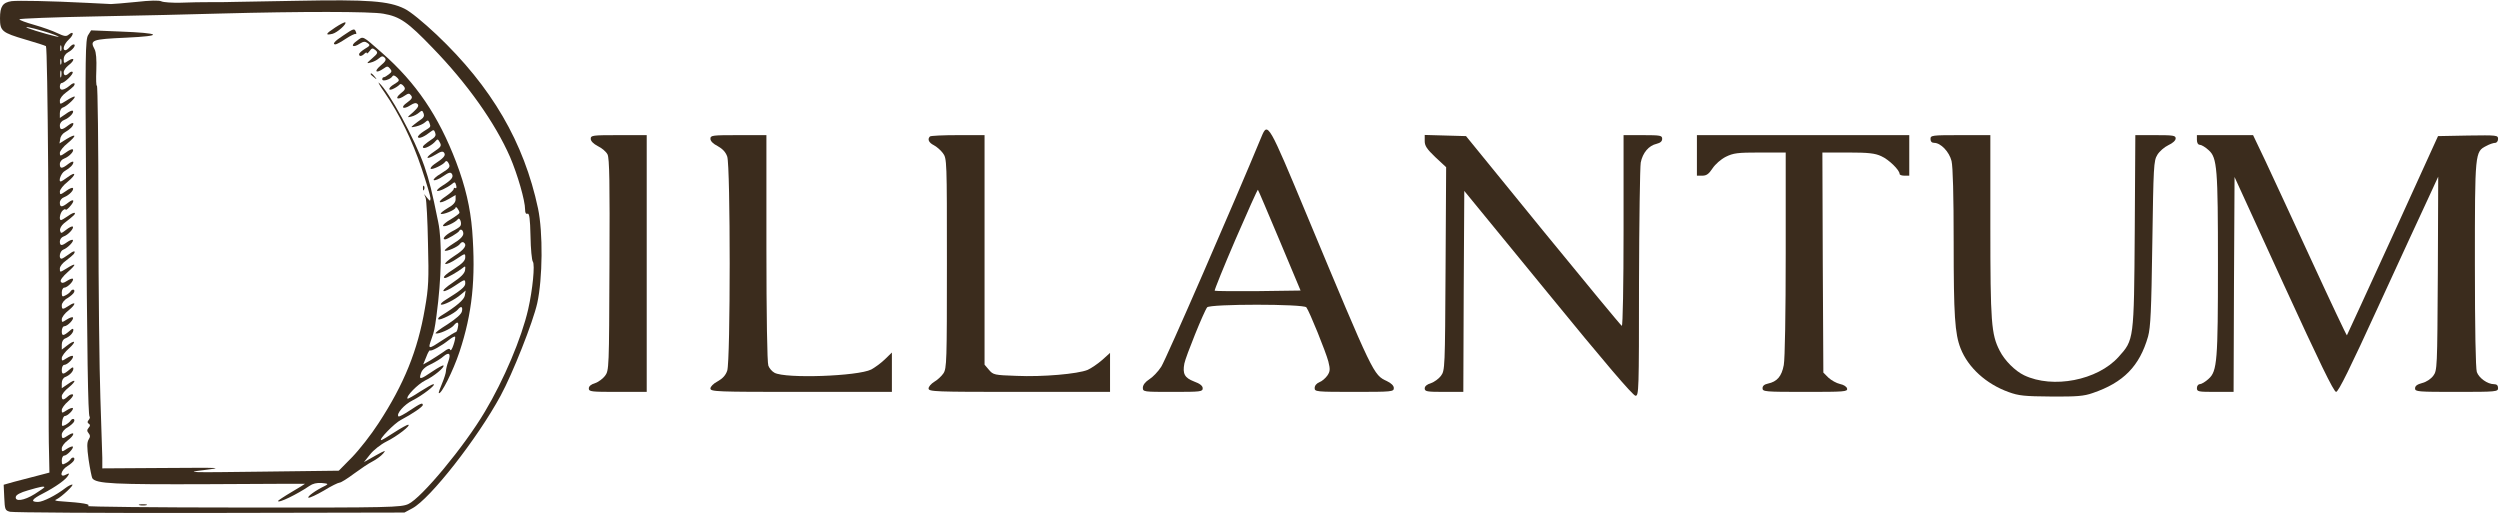 <?xml version="1.0" standalone="no"?>
<!DOCTYPE svg PUBLIC "-//W3C//DTD SVG 20010904//EN"
 "http://www.w3.org/TR/2001/REC-SVG-20010904/DTD/svg10.dtd">
<svg version="1.0" xmlns="http://www.w3.org/2000/svg"
 width="1295pt" height="267pt" viewBox="0 0 1295 267"
 preserveAspectRatio="xMidYMid meet">

<g transform="translate(0,267) scale(0.1,-0.1)"
fill="rgb(59, 44, 29)" stroke="none">
<path d="M60 2664 c-46 -7 -60 -27 -60 -89 0 -66 10 -74 132 -110 53 -15 101
-31 106 -34 9 -5 17 -1097 14 -1816 0 -104 0 -236 2 -292 l2 -101 -65 -17
c-36 -9 -90 -23 -119 -31 l-53 -15 3 -66 c3 -63 4 -67 30 -74 16 -4 481 -7
1035 -6 l1008 2 41 22 c92 49 336 360 457 583 62 114 168 381 190 480 28 128
30 366 4 490 -73 343 -240 630 -525 900 -69 65 -137 121 -167 135 -81 40 -189
48 -550 41 -176 -3 -329 -6 -340 -6 -11 -1 -58 -1 -105 -1 -47 0 -121 -1 -165
-3 -44 -1 -88 2 -99 7 -12 6 -59 5 -130 -3 -61 -6 -120 -11 -131 -11 -11 1
-65 3 -120 6 -196 10 -361 13 -395 9z m1926 -65 c86 -15 126 -43 254 -176 180
-185 325 -390 402 -566 39 -91 78 -226 78 -272 0 -18 4 -25 13 -22 9 3 13 -25
15 -116 1 -66 7 -126 12 -132 12 -15 -1 -146 -24 -247 -34 -149 -126 -366
-224 -530 -107 -181 -329 -448 -397 -479 -38 -17 -88 -19 -860 -18 -451 0
-811 4 -800 8 20 9 -30 17 -135 24 -34 2 -41 5 -26 11 26 13 93 76 80 76 -6 0
-22 -8 -35 -18 -49 -38 -117 -72 -142 -72 -41 0 -33 14 26 44 64 33 119 72
130 93 8 12 6 13 -12 4 -35 -19 -27 24 9 45 16 10 32 24 34 31 6 15 -10 18
-19 3 -3 -5 -15 -15 -26 -20 -16 -9 -19 -7 -19 15 0 14 6 25 13 25 14 0 51 39
44 47 -3 2 -17 -3 -31 -12 -25 -17 -26 -16 -26 2 0 11 14 29 30 41 36 27 41
51 5 28 -31 -21 -35 -20 -35 3 0 11 13 28 30 37 16 10 32 24 34 31 6 15 -10
18 -19 3 -3 -5 -15 -15 -26 -21 -19 -9 -20 -8 -17 18 2 15 8 28 14 28 14 0 48
34 41 41 -3 3 -17 -2 -31 -11 -25 -16 -26 -16 -26 1 0 9 15 30 33 45 17 15 29
30 25 35 -5 4 -16 0 -26 -9 -24 -22 -32 -21 -32 1 0 9 16 30 36 45 42 35 38
48 -5 17 l-31 -21 0 26 c0 15 7 28 18 32 23 9 42 29 42 44 0 8 -5 8 -17 -3
-35 -30 -43 -30 -43 -4 0 15 6 26 13 26 17 0 53 38 44 46 -3 3 -17 -2 -31 -11
-25 -16 -26 -16 -26 0 0 10 17 33 38 51 40 36 31 47 -12 13 l-26 -20 0 26 c0
15 7 28 18 32 23 9 42 29 42 44 0 8 -5 8 -17 -3 -35 -30 -43 -30 -43 -4 0 15
6 26 13 26 17 0 53 38 44 46 -3 3 -17 -2 -31 -11 -25 -16 -26 -16 -26 1 0 11
16 32 36 47 39 32 39 49 0 23 -32 -21 -36 -20 -36 3 0 11 13 28 30 37 16 10
32 24 34 31 6 15 -10 18 -19 3 -3 -5 -15 -15 -26 -20 -16 -9 -19 -7 -19 15 0
14 6 25 13 25 17 0 53 38 44 46 -3 3 -16 -2 -30 -11 -18 -12 -27 -13 -32 -4
-5 7 10 27 36 50 48 42 45 51 -7 18 -34 -21 -34 -21 -34 0 0 11 14 29 33 42
17 13 35 28 39 33 13 20 -1 18 -28 -3 -15 -11 -31 -21 -35 -21 -17 0 -9 41 9
47 22 8 56 43 49 50 -3 3 -16 -2 -29 -11 -29 -21 -38 -20 -38 3 0 11 8 22 19
26 23 7 56 43 48 51 -3 4 -19 -4 -34 -16 -26 -20 -28 -21 -32 -4 -2 10 7 26
20 37 52 40 61 49 56 54 -3 3 -19 -4 -35 -16 -17 -12 -33 -21 -36 -21 -12 0
-5 38 9 50 8 7 15 9 15 4 0 -4 9 2 20 14 29 31 25 47 -6 23 -33 -26 -44 -26
-44 -1 0 12 9 24 23 29 26 10 53 39 44 47 -3 4 -20 -4 -36 -16 -29 -20 -31
-20 -31 -2 0 10 18 33 41 51 45 37 45 57 -1 23 -16 -12 -32 -22 -35 -22 -15 0
2 44 20 54 28 16 45 33 45 46 0 6 -12 2 -26 -9 -33 -26 -44 -26 -44 -1 0 12 9
24 23 29 26 10 53 39 44 47 -3 4 -20 -4 -36 -16 -29 -20 -31 -20 -31 -2 0 10
18 33 41 51 48 40 45 52 -6 21 l-37 -23 4 23 c1 13 12 28 23 34 28 16 45 33
45 46 0 6 -12 2 -26 -9 -33 -26 -44 -26 -44 -1 0 12 9 24 23 29 26 10 53 39
44 47 -3 4 -20 -4 -36 -16 l-31 -21 0 25 c0 15 7 27 18 30 20 7 71 56 57 56
-4 0 -23 -9 -41 -21 -34 -21 -34 -21 -34 0 0 11 14 29 32 42 18 13 36 28 40
33 12 18 -1 20 -19 4 -31 -26 -53 -30 -53 -8 0 11 4 20 9 20 15 0 65 49 57 57
-3 4 -12 1 -18 -5 -17 -17 -28 -15 -28 4 0 9 11 25 25 36 33 25 33 45 0 24
-24 -16 -25 -16 -25 7 0 15 9 29 24 37 25 13 43 40 27 40 -5 0 -14 -7 -21 -15
-7 -8 -16 -15 -21 -15 -18 0 -8 32 18 56 27 25 26 47 -2 24 -12 -10 -23 -8
-57 8 -24 12 -78 31 -120 43 -43 12 -78 25 -78 29 0 4 179 11 397 15 219 4
511 11 648 15 410 11 776 11 841 -1z m-1762 -90 c39 -11 75 -25 80 -29 7 -7
-124 30 -159 44 -28 12 16 4 79 -15z m93 -101 c-3 -7 -5 -2 -5 12 0 14 2 19 5
13 2 -7 2 -19 0 -25z m0 -70 c-3 -7 -5 -2 -5 12 0 14 2 19 5 13 2 -7 2 -19 0
-25z m0 -65 c-3 -10 -5 -4 -5 12 0 17 2 24 5 18 2 -7 2 -21 0 -30z m-87 -2127
c0 -2 -23 -18 -50 -35 -56 -35 -104 -41 -98 -14 2 10 24 22 63 33 64 19 85 23
85 16z"/>
<path d="M1737 2528 c-51 -33 -55 -43 -14 -33 25 7 74 51 66 59 -3 3 -26 -9
-52 -26z"/>
<path d="M1778 2486 c-45 -29 -59 -46 -40 -46 5 0 29 13 53 29 24 16 47 27 51
25 4 -3 5 2 2 10 -8 20 -10 20 -66 -18z"/>
<path d="M457 2489 c-15 -22 -16 -105 -11 -804 5 -856 10 -1164 18 -1173 3 -3
1 -11 -5 -18 -7 -8 -7 -14 1 -19 8 -5 8 -11 -1 -21 -9 -11 -9 -17 0 -28 9 -11
9 -19 0 -33 -9 -15 -9 -39 0 -104 7 -47 16 -90 19 -96 19 -29 113 -33 605 -31
273 2 497 2 497 2 0 -1 -31 -20 -70 -43 -39 -23 -70 -44 -70 -46 0 -14 100 35
163 78 17 12 38 17 64 15 33 -3 35 -5 18 -14 -49 -23 -97 -58 -87 -62 6 -2 42
15 80 37 37 23 74 41 81 41 7 0 41 21 74 46 34 25 77 54 97 64 19 10 44 28 55
41 17 19 10 17 -40 -11 l-60 -34 32 40 c17 22 55 52 85 67 55 27 131 86 112
87 -5 0 -38 -18 -72 -40 -33 -22 -64 -40 -67 -40 -17 0 68 88 102 105 59 31
113 68 113 77 0 14 -11 9 -67 -28 -30 -20 -56 -34 -59 -31 -13 13 30 62 73 83
50 25 126 83 108 84 -6 0 -37 -18 -70 -39 -33 -22 -62 -38 -64 -36 -10 11 53
75 91 94 45 21 103 69 95 78 -3 2 -29 -12 -57 -31 -63 -43 -72 -45 -59 -8 6
18 24 34 52 46 23 11 52 29 64 40 30 25 40 14 25 -27 -7 -19 -12 -41 -12 -49
0 -9 -9 -38 -20 -64 -11 -26 -19 -48 -17 -50 11 -11 74 114 107 213 66 199 85
378 66 628 -10 121 -35 228 -83 355 -92 241 -208 411 -384 566 -106 93 -96 88
-131 62 -36 -25 -20 -38 16 -14 19 12 27 12 40 3 15 -11 13 -14 -14 -30 -16
-10 -30 -22 -30 -28 0 -13 14 -11 28 3 7 7 12 8 12 3 0 -5 6 0 14 10 12 17 16
17 30 6 15 -13 14 -17 -16 -43 -31 -27 -31 -28 -8 -22 14 3 33 13 43 22 14 12
20 13 30 3 9 -10 5 -19 -23 -42 -35 -30 -22 -41 17 -14 18 13 22 13 33 0 11
-13 10 -18 -6 -30 -10 -8 -22 -15 -26 -15 -5 0 -8 -5 -8 -11 0 -13 42 -1 52
15 5 8 12 6 24 -5 15 -15 14 -18 -14 -35 -35 -20 -33 -40 1 -21 12 6 25 16 28
20 3 4 12 1 19 -8 12 -14 10 -20 -16 -40 -32 -27 -13 -35 23 -10 18 12 23 13
32 1 9 -11 5 -19 -20 -37 -38 -26 -21 -39 17 -14 19 12 29 14 37 6 8 -8 2 -19
-23 -42 -32 -27 -33 -29 -10 -23 14 3 32 13 41 21 14 12 17 12 23 -4 5 -12 1
-22 -11 -30 -10 -7 -27 -19 -38 -28 -19 -16 -19 -16 10 -10 17 4 37 13 46 21
15 13 17 13 23 -1 8 -23 10 -21 -29 -45 -19 -12 -33 -26 -30 -31 6 -9 35 4 66
29 14 11 18 10 23 -5 5 -12 1 -22 -11 -30 -44 -30 -58 -42 -51 -48 7 -8 48 14
64 34 10 12 13 11 22 -6 10 -18 7 -24 -29 -48 -50 -33 -44 -46 7 -16 29 18 39
19 45 9 9 -13 -3 -27 -52 -59 -13 -9 -21 -20 -18 -23 7 -7 66 21 75 36 4 6 10
5 15 -3 14 -23 11 -28 -37 -58 -26 -15 -42 -31 -37 -34 5 -3 27 5 48 20 29 20
39 23 46 12 10 -16 -3 -32 -48 -60 -19 -12 -32 -24 -29 -27 7 -6 52 15 77 35
14 12 17 11 22 -7 3 -11 1 -18 -4 -14 -5 3 -9 0 -9 -5 0 -6 -19 -23 -41 -38
-49 -32 -37 -43 15 -14 l36 21 0 -23 c0 -15 -12 -29 -41 -45 -22 -13 -38 -26
-36 -29 9 -8 77 20 77 32 0 11 20 -15 20 -27 0 -4 -20 -19 -45 -34 -25 -14
-43 -30 -40 -34 6 -9 65 18 77 35 9 12 22 -21 13 -35 -3 -6 -24 -19 -46 -30
-33 -18 -52 -40 -33 -40 10 0 69 35 72 43 7 15 22 6 22 -13 0 -13 -17 -31 -51
-51 -27 -17 -48 -34 -45 -37 8 -7 70 20 79 35 5 7 12 11 18 8 21 -14 6 -37
-48 -71 -32 -21 -52 -39 -46 -41 7 -3 33 9 58 26 45 30 45 30 45 8 0 -17 -15
-32 -55 -58 -48 -30 -67 -49 -49 -49 9 0 67 33 88 50 17 14 18 13 15 -10 -3
-17 -22 -36 -64 -64 -33 -22 -54 -41 -47 -44 6 -2 32 10 57 27 54 36 55 37 55
12 0 -17 -24 -36 -103 -85 -16 -10 -26 -20 -23 -23 7 -8 74 25 104 52 l24 20
-4 -25 c-3 -22 -44 -57 -124 -106 -11 -7 -17 -14 -13 -18 7 -7 84 31 100 50
17 21 27 17 22 -8 -3 -15 -29 -38 -75 -68 -39 -24 -67 -45 -61 -47 14 -5 78
23 93 41 19 23 28 19 22 -9 -2 -14 -7 -25 -11 -25 -3 0 -33 -18 -66 -40 -79
-52 -80 -52 -58 10 11 30 15 46 24 115 26 192 30 384 9 485 -33 163 -46 214
-72 290 -49 140 -185 390 -235 431 -8 8 5 -16 30 -51 75 -109 143 -248 191
-392 25 -75 46 -145 46 -155 -1 -16 -2 -16 -17 2 l-16 20 8 -20 c4 -11 10
-117 12 -235 5 -188 3 -231 -16 -338 -37 -217 -108 -392 -240 -594 -38 -59
-100 -138 -138 -177 l-68 -69 -405 -5 c-371 -5 -396 -4 -295 8 106 13 99 13
-207 11 l-318 -2 0 55 c-1 31 -5 171 -10 311 -5 140 -10 562 -10 938 0 375 -4
681 -8 678 -4 -2 -5 34 -3 81 2 55 -1 93 -9 108 -26 48 -14 52 162 60 200 9
185 24 -33 32 l-147 6 -15 -24z m1892 -1606 c-7 -21 -14 -32 -17 -25 -3 9 -13
6 -35 -11 -18 -12 -48 -32 -68 -44 l-37 -21 16 39 c8 22 17 37 20 34 6 -6 58
23 96 53 16 13 31 21 33 18 3 -3 -1 -22 -8 -43z"/>
<path d="M1920 2286 c0 -2 8 -10 18 -17 15 -13 16 -12 3 4 -13 16 -21 21 -21
13z"/>
<path d="M2191 1694 c0 -11 3 -14 6 -6 3 7 2 16 -1 19 -3 4 -6 -2 -5 -13z"/>
<path d="M723 53 c9 -2 25 -2 35 0 9 3 1 5 -18 5 -19 0 -27 -2 -17 -5z"/>
<path d="M6535 1963 c-138 -334 -497 -1159 -520 -1193 -16 -25 -44 -54 -62
-65 -20 -13 -32 -28 -33 -42 0 -23 1 -23 155 -23 145 0 155 1 155 19 0 12 -14
24 -45 35 -49 19 -60 40 -50 93 7 36 101 269 118 291 14 18 500 18 514 0 16
-21 101 -231 114 -281 10 -40 9 -51 -5 -72 -10 -14 -28 -30 -42 -35 -14 -6
-24 -17 -24 -30 0 -19 6 -20 205 -20 197 0 205 1 205 20 0 12 -13 25 -36 36
-70 33 -67 27 -415 861 -197 473 -202 483 -234 406z m93 -538 l109 -260 -220
-3 c-121 -1 -222 0 -225 2 -2 3 46 122 108 266 62 143 114 259 116 257 2 -1
52 -120 112 -262z"/>
<path d="M3060 1951 c0 -12 14 -26 37 -38 21 -10 43 -29 50 -43 10 -19 12
-149 10 -572 -2 -536 -2 -547 -23 -575 -11 -15 -35 -32 -52 -38 -21 -6 -32
-16 -32 -27 0 -17 12 -18 150 -18 l150 0 0 665 0 665 -145 0 c-136 0 -145 -1
-145 -19z"/>
<path d="M3680 1951 c0 -12 14 -26 38 -38 25 -14 41 -31 49 -54 17 -48 17
-1059 0 -1109 -8 -24 -24 -41 -49 -55 -22 -11 -38 -28 -38 -37 0 -17 29 -18
470 -18 l470 0 0 102 0 102 -37 -36 c-21 -20 -53 -43 -70 -52 -70 -35 -444
-48 -501 -17 -13 7 -27 23 -32 37 -6 15 -10 264 -10 610 l0 584 -145 0 c-136
0 -145 -1 -145 -19z"/>
<path d="M4817 1963 c-14 -14 -6 -32 20 -45 14 -7 36 -26 47 -41 21 -28 21
-36 21 -571 0 -509 -1 -544 -18 -570 -10 -15 -32 -35 -48 -44 -16 -10 -29 -25
-29 -34 0 -17 29 -18 470 -18 l470 0 0 101 0 101 -41 -37 c-23 -20 -57 -43
-75 -51 -51 -21 -233 -37 -368 -31 -115 4 -121 5 -143 31 l-23 27 0 595 0 594
-138 0 c-76 0 -142 -3 -145 -7z"/>
<path d="M7380 1939 c0 -24 11 -41 55 -83 l56 -52 -3 -526 c-3 -515 -3 -527
-24 -555 -11 -15 -35 -32 -52 -38 -21 -6 -32 -16 -32 -27 0 -16 11 -18 100
-18 l100 0 2 521 3 520 434 -530 c289 -354 440 -531 453 -531 17 0 18 23 18
583 1 320 5 601 9 625 10 51 42 88 82 97 20 5 29 13 29 26 0 17 -8 19 -100 19
l-100 0 0 -496 c0 -277 -4 -494 -9 -492 -5 2 -188 224 -408 493 l-399 490
-107 3 -107 3 0 -32z"/>
<path d="M8790 1865 l0 -105 28 0 c22 0 34 9 53 38 14 21 43 47 69 60 39 19
59 22 177 22 l133 0 0 -524 c0 -306 -4 -546 -10 -577 -11 -59 -35 -86 -82 -96
-19 -4 -28 -12 -28 -24 0 -18 12 -19 221 -19 203 0 220 1 217 17 -2 10 -17 20
-37 24 -18 4 -45 19 -60 33 l-26 26 -3 570 -2 570 132 0 c107 0 141 -4 173
-19 39 -17 95 -72 95 -92 0 -5 11 -9 25 -9 l25 0 0 105 0 105 -550 0 -550 0 0
-105z"/>
<path d="M10000 1950 c0 -13 7 -20 19 -20 34 0 78 -46 90 -94 7 -29 11 -177
11 -423 0 -376 6 -472 36 -548 39 -99 132 -184 249 -226 52 -19 82 -22 220
-23 132 -1 170 2 215 18 159 54 243 139 287 293 13 48 17 131 22 483 6 400 7
427 26 458 11 18 36 40 57 50 22 10 38 24 38 35 0 15 -12 17 -104 17 l-105 0
-3 -497 c-4 -567 -4 -563 -84 -652 -109 -121 -340 -166 -489 -95 -46 22 -101
76 -127 128 -43 84 -48 144 -48 644 l0 472 -155 0 c-148 0 -155 -1 -155 -20z"/>
<path d="M11380 1945 c0 -15 6 -25 15 -25 8 0 29 -12 46 -28 44 -39 48 -94 48
-592 0 -498 -4 -553 -48 -592 -17 -16 -38 -28 -46 -28 -8 0 -15 -9 -15 -20 0
-19 7 -20 95 -20 l95 0 2 556 3 557 255 -557 c184 -401 259 -556 271 -556 12
0 73 124 219 443 112 243 227 494 257 557 l53 115 -2 -502 c-3 -492 -3 -502
-24 -530 -12 -16 -36 -32 -57 -37 -26 -7 -37 -15 -37 -28 0 -17 14 -18 215
-18 208 0 215 1 215 20 0 14 -7 20 -21 20 -34 0 -78 32 -89 63 -6 19 -10 222
-10 559 0 580 0 582 59 612 16 9 37 16 46 16 8 0 15 9 15 20 0 20 -5 20 -155
18 l-156 -3 -234 -514 c-129 -283 -237 -516 -238 -518 -2 -1 -84 172 -182 385
-98 213 -207 447 -241 520 l-63 132 -145 0 -146 0 0 -25z"/>
</g>
</svg>
